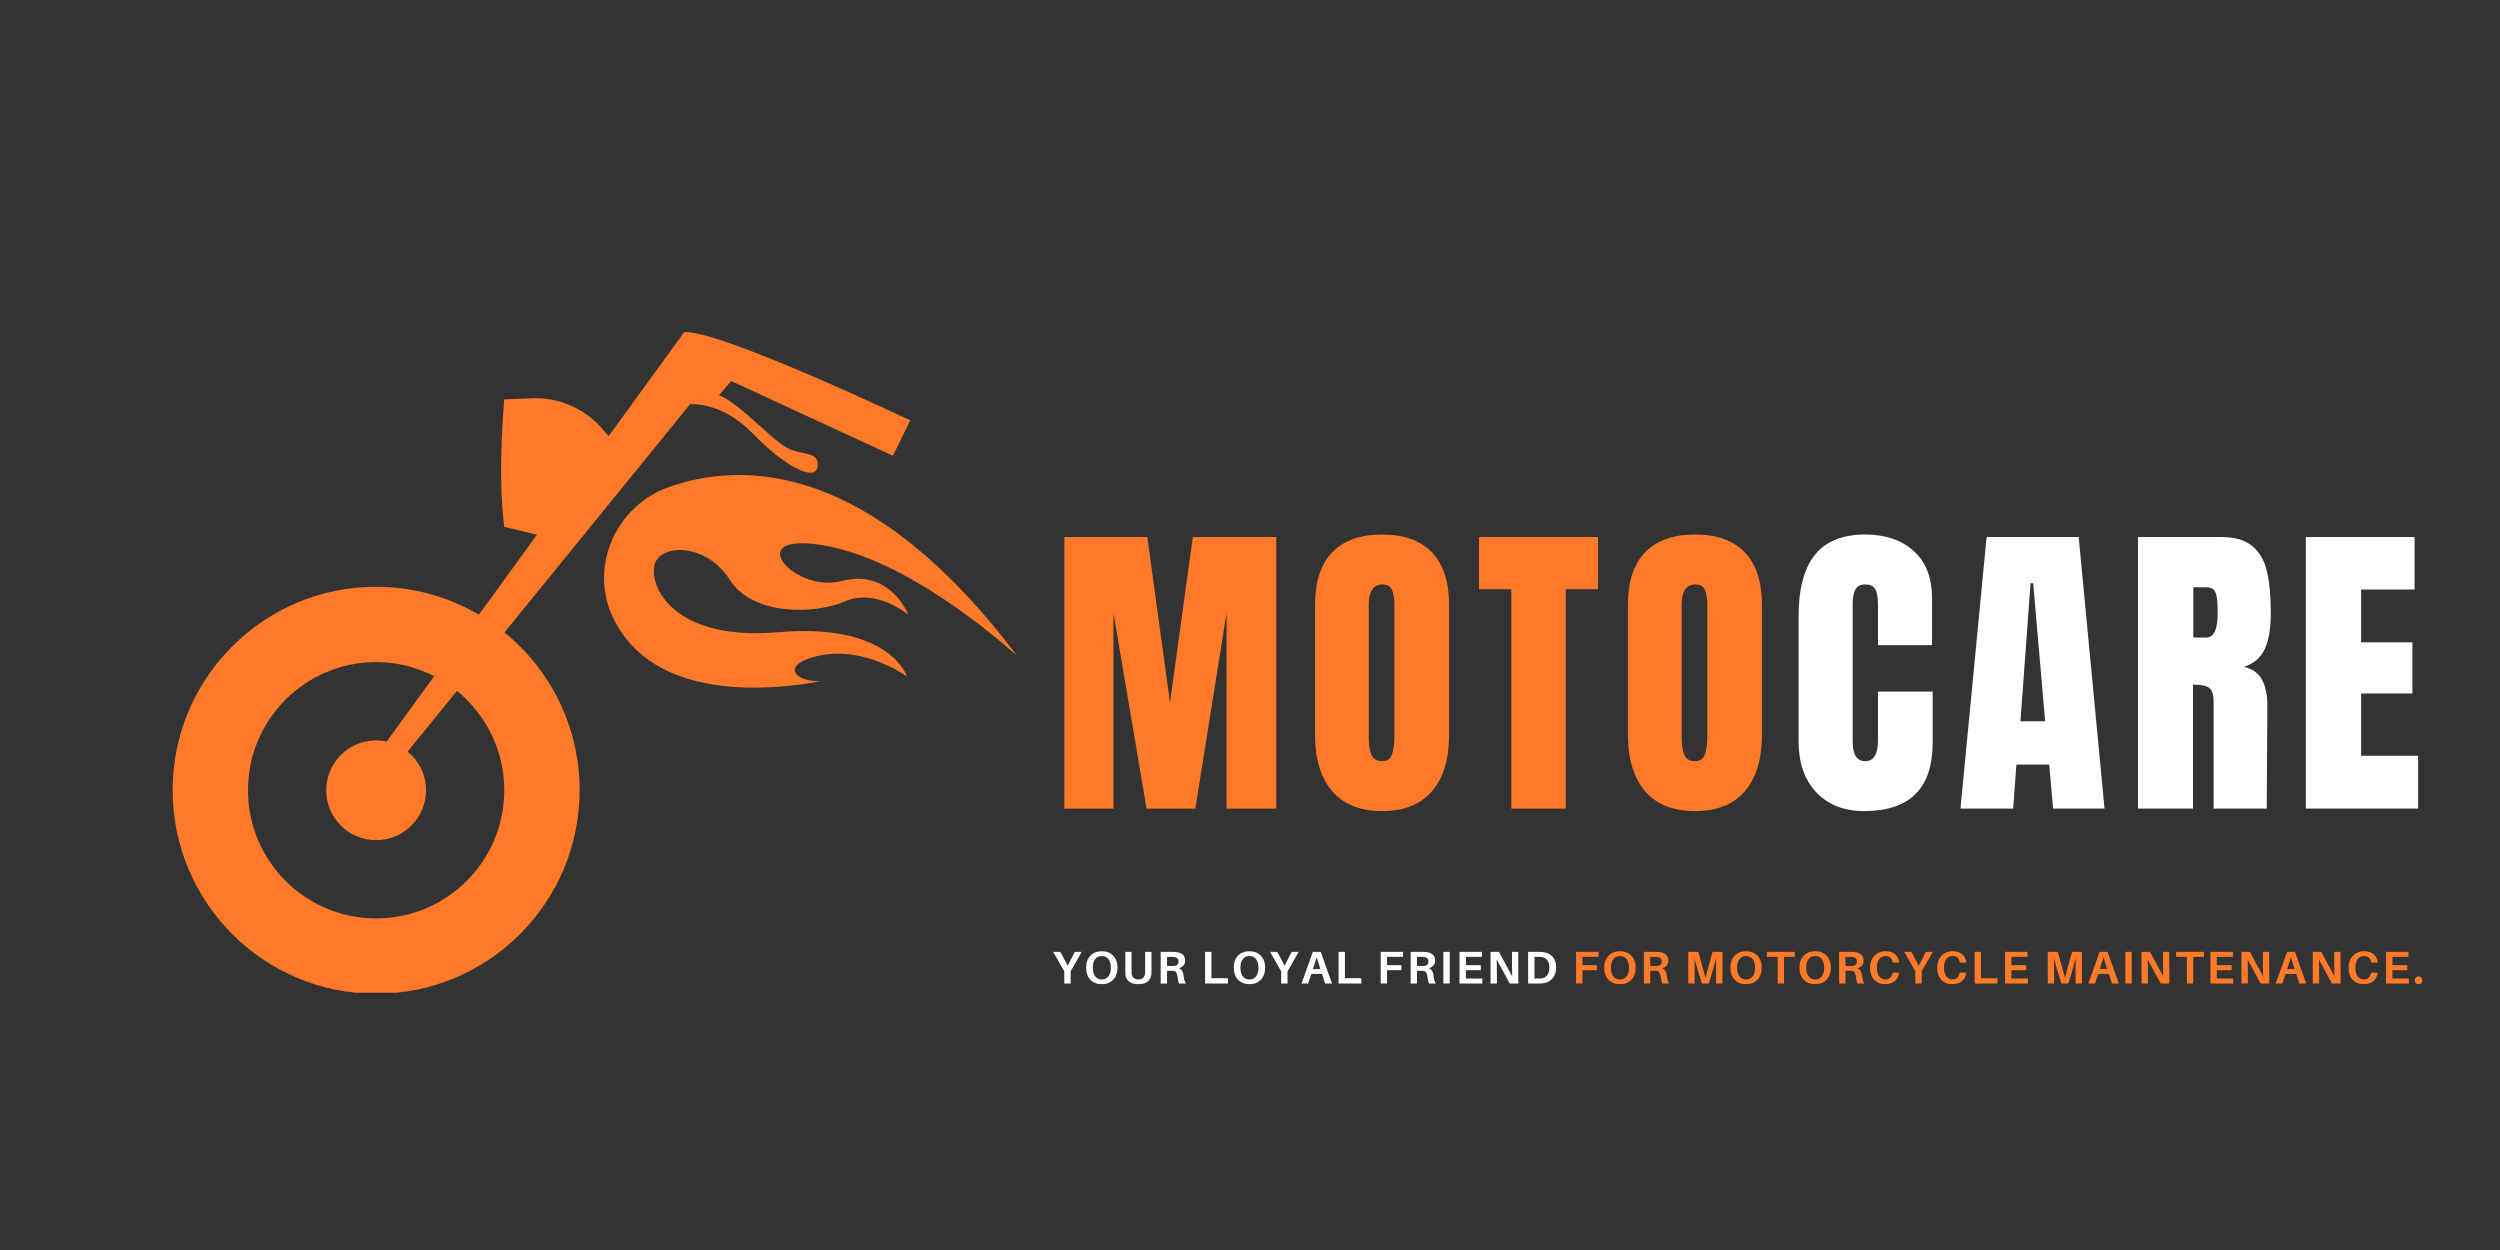 <svg xmlns="http://www.w3.org/2000/svg" xmlns:xlink="http://www.w3.org/1999/xlink" width="500" zoomAndPan="magnify" viewBox="0 0 375 187.5" height="250" preserveAspectRatio="xMidYMid meet" version="1.0"><rect x="0" y="0" width="375" height="187.5" fill="#333333" stroke="none"/><defs><g/><clipPath id="2291e0cccb"><path d="M 25.895 49.43 L 137 49.43 L 137 148.914 L 25.895 148.914 Z M 25.895 49.43 " clip-rule="nonzero"/></clipPath><clipPath id="3d28a95f97"><path d="M 90 71 L 152.309 71 L 152.309 104 L 90 104 Z M 90 71 " clip-rule="nonzero"/></clipPath></defs><g clip-path="url(#2291e0cccb)"><path fill="#ff7a28" d="M 37.199 118.539 C 37.199 107.926 45.805 99.316 56.418 99.316 C 59.559 99.316 62.512 100.086 65.129 101.422 L 58.004 111.227 C 57.492 111.113 56.965 111.055 56.418 111.055 C 52.285 111.055 48.934 114.406 48.934 118.539 C 48.934 122.676 52.285 126.027 56.418 126.027 C 60.555 126.027 63.906 122.676 63.906 118.539 C 63.906 116.195 62.824 114.105 61.141 112.734 L 68.543 103.633 C 72.871 107.156 75.641 112.523 75.641 118.539 C 75.641 129.156 67.035 137.762 56.418 137.762 C 45.805 137.762 37.199 129.156 37.199 118.539 Z M 25.898 118.539 C 25.898 135.395 39.562 149.062 56.418 149.062 C 73.277 149.062 86.941 135.395 86.941 118.539 C 86.941 108.984 82.547 100.457 75.672 94.863 L 103.508 60.637 C 103.508 60.637 108.238 60.152 112.973 65.078 C 117.703 70.004 122.34 72.32 122.629 70.004 C 122.922 67.684 120.602 68.363 118.285 67.301 C 115.965 66.238 111.039 60.539 107.852 59.281 L 109.688 57.156 L 133.93 68.363 L 136.539 63.051 C 136.539 63.051 107.852 49.43 102.637 49.816 L 91.293 65.426 L 90.277 64.258 C 87.648 61.234 83.789 59.57 79.789 59.738 L 75.641 59.91 C 75.641 59.91 74.578 70.922 75.641 79.035 L 80.551 80.203 L 71.832 92.199 C 67.309 89.547 62.043 88.016 56.418 88.016 C 39.562 88.016 25.898 101.684 25.898 118.539 " fill-opacity="1" fill-rule="nonzero"/></g><g clip-path="url(#3d28a95f97)"><path fill="#ff7a28" d="M 152.621 98.449 C 152.621 98.449 137.699 84.539 124.223 81.934 C 110.75 79.324 118.926 89.062 126.254 87.148 C 133.578 85.234 136.25 92.219 136.25 92.219 C 136.25 92.219 131.418 88.164 126.785 90.191 C 122.148 92.219 112.875 92.316 109.492 87.004 C 106.113 81.691 99.836 81.539 98.387 84.172 C 96.938 86.809 99.934 96.277 116.738 94.828 C 133.543 93.379 136.055 101.492 136.055 101.492 C 136.055 101.492 129.684 96.758 122.629 98.402 C 116.961 99.723 119.207 102.348 123.176 102.176 C 115.906 103.535 97.938 105.426 91.906 92.539 C 88.348 84.938 92.414 75.852 100.328 73.059 C 111.461 69.129 130.602 69.211 152.621 98.449 " fill-opacity="1" fill-rule="nonzero"/></g><g fill="#ff7a28" fill-opacity="1"><g transform="translate(157.861, 121.288)"><g><path d="M 1.797 0 L 1.797 -40.734 L 14.234 -40.734 L 17.641 -15.891 L 21.062 -40.734 L 33.578 -40.734 L 33.578 0 L 26.125 0 L 26.125 -29.359 L 21.438 0 L 14.125 0 L 9.156 -29.359 L 9.156 0 Z M 1.797 0 "/></g></g></g><g fill="#ff7a28" fill-opacity="1"><g transform="translate(195.785, 121.288)"><g><path d="M 11.531 0.375 C 8.238 0.375 5.738 -0.625 4.031 -2.625 C 2.32 -4.633 1.469 -7.457 1.469 -11.094 L 1.469 -30.5 C 1.469 -34 2.32 -36.641 4.031 -38.422 C 5.738 -40.211 8.238 -41.109 11.531 -41.109 C 14.812 -41.109 17.305 -40.211 19.016 -38.422 C 20.723 -36.641 21.578 -34 21.578 -30.5 L 21.578 -11.094 C 21.578 -7.426 20.723 -4.598 19.016 -2.609 C 17.305 -0.617 14.812 0.375 11.531 0.375 Z M 11.531 -7.109 C 12.25 -7.109 12.734 -7.426 12.984 -8.062 C 13.242 -8.695 13.375 -9.582 13.375 -10.719 L 13.375 -30.641 C 13.375 -31.523 13.254 -32.242 13.016 -32.797 C 12.773 -33.348 12.297 -33.625 11.578 -33.625 C 10.211 -33.625 9.531 -32.598 9.531 -30.547 L 9.531 -10.672 C 9.531 -9.504 9.672 -8.617 9.953 -8.016 C 10.242 -7.41 10.77 -7.109 11.531 -7.109 Z M 11.531 -7.109 "/></g></g></g><g fill="#ff7a28" fill-opacity="1"><g transform="translate(221.384, 121.288)"><g><path d="M 5.312 0 L 5.312 -32.906 L 0.469 -32.906 L 0.469 -40.734 L 18.312 -40.734 L 18.312 -32.906 L 13.469 -32.906 L 13.469 0 Z M 5.312 0 "/></g></g></g><g fill="#ff7a28" fill-opacity="1"><g transform="translate(242.717, 121.288)"><g><path d="M 11.531 0.375 C 8.238 0.375 5.738 -0.625 4.031 -2.625 C 2.32 -4.633 1.469 -7.457 1.469 -11.094 L 1.469 -30.5 C 1.469 -34 2.32 -36.641 4.031 -38.422 C 5.738 -40.211 8.238 -41.109 11.531 -41.109 C 14.812 -41.109 17.305 -40.211 19.016 -38.422 C 20.723 -36.641 21.578 -34 21.578 -30.5 L 21.578 -11.094 C 21.578 -7.426 20.723 -4.598 19.016 -2.609 C 17.305 -0.617 14.812 0.375 11.531 0.375 Z M 11.531 -7.109 C 12.25 -7.109 12.734 -7.426 12.984 -8.062 C 13.242 -8.695 13.375 -9.582 13.375 -10.719 L 13.375 -30.641 C 13.375 -31.523 13.254 -32.242 13.016 -32.797 C 12.773 -33.348 12.297 -33.625 11.578 -33.625 C 10.211 -33.625 9.531 -32.598 9.531 -30.547 L 9.531 -10.672 C 9.531 -9.504 9.672 -8.617 9.953 -8.016 C 10.242 -7.41 10.77 -7.109 11.531 -7.109 Z M 11.531 -7.109 "/></g></g></g><g fill="#ffffff" fill-opacity="1"><g transform="translate(268.32, 121.288)"><g><path d="M 11.281 0.375 C 8.312 0.375 5.93 -0.555 4.141 -2.422 C 2.359 -4.285 1.469 -6.844 1.469 -10.094 L 1.469 -28.875 C 1.469 -32.926 2.273 -35.977 3.891 -38.031 C 5.504 -40.082 8.031 -41.109 11.469 -41.109 C 14.477 -41.109 16.898 -40.285 18.734 -38.641 C 20.566 -37.004 21.484 -34.633 21.484 -31.531 L 21.484 -24.516 L 13.375 -24.516 L 13.375 -30.547 C 13.375 -31.711 13.227 -32.516 12.938 -32.953 C 12.656 -33.398 12.164 -33.625 11.469 -33.625 C 10.75 -33.625 10.254 -33.367 9.984 -32.859 C 9.711 -32.359 9.578 -31.617 9.578 -30.641 L 9.578 -10.203 C 9.578 -9.117 9.734 -8.332 10.047 -7.844 C 10.367 -7.352 10.844 -7.109 11.469 -7.109 C 12.738 -7.109 13.375 -8.141 13.375 -10.203 L 13.375 -17.547 L 21.578 -17.547 L 21.578 -9.859 C 21.578 -3.035 18.145 0.375 11.281 0.375 Z M 11.281 0.375 "/></g></g></g><g fill="#ffffff" fill-opacity="1"><g transform="translate(293.35, 121.288)"><g><path d="M 0.719 0 L 4.641 -40.734 L 18.453 -40.734 L 22.328 0 L 14.609 0 L 14.031 -6.594 L 9.109 -6.594 L 8.625 0 Z M 9.719 -13.094 L 13.422 -13.094 L 11.625 -33.812 L 11.234 -33.812 Z M 9.719 -13.094 "/></g></g></g><g fill="#ffffff" fill-opacity="1"><g transform="translate(318.902, 121.288)"><g><path d="M 1.797 -40.734 L 14.328 -40.734 C 16.316 -40.734 17.852 -40.281 18.938 -39.375 C 20.031 -38.477 20.766 -37.211 21.141 -35.578 C 21.523 -33.953 21.719 -31.879 21.719 -29.359 C 21.719 -27.047 21.414 -25.238 20.812 -23.938 C 20.219 -22.645 19.176 -21.75 17.688 -21.25 C 18.914 -20.988 19.805 -20.367 20.359 -19.391 C 20.922 -18.41 21.203 -17.082 21.203 -15.406 L 21.109 0 L 13.141 0 L 13.141 -15.938 C 13.141 -17.07 12.914 -17.797 12.469 -18.109 C 12.031 -18.43 11.223 -18.594 10.047 -18.594 L 10.047 0 L 1.797 0 Z M 12.047 -25.656 C 13.18 -25.656 13.75 -26.891 13.75 -29.359 C 13.75 -30.43 13.703 -31.234 13.609 -31.766 C 13.516 -32.305 13.336 -32.68 13.078 -32.891 C 12.828 -33.098 12.469 -33.203 12 -33.203 L 10.094 -33.203 L 10.094 -25.656 Z M 12.047 -25.656 "/></g></g></g><g fill="#ffffff" fill-opacity="1"><g transform="translate(344.075, 121.288)"><g><path d="M 1.797 0 L 1.797 -40.734 L 18.109 -40.734 L 18.109 -32.859 L 10.094 -32.859 L 10.094 -24.938 L 17.781 -24.938 L 17.781 -17.266 L 10.094 -17.266 L 10.094 -7.922 L 18.641 -7.922 L 18.641 0 Z M 1.797 0 "/></g></g></g><g fill="#ffffff" fill-opacity="1"><g transform="translate(157.861, 147.529)"><g><path d="M 2.734 -1.828 L 2.734 0 L 1.781 0 L 1.781 -1.828 L 0.109 -4.75 L 1.188 -4.75 L 2.297 -2.672 L 3.359 -4.75 L 4.406 -4.75 Z M 2.734 -1.828 "/></g></g></g><g fill="#ffffff" fill-opacity="1"><g transform="translate(162.579, 147.529)"><g><path d="M 2.688 -4.844 C 3.414 -4.844 3.988 -4.617 4.406 -4.172 C 4.832 -3.723 5.047 -3.125 5.047 -2.375 C 5.047 -1.625 4.832 -1.023 4.406 -0.578 C 3.988 -0.129 3.414 0.094 2.688 0.094 C 1.969 0.094 1.395 -0.129 0.969 -0.578 C 0.551 -1.023 0.344 -1.625 0.344 -2.375 C 0.344 -3.125 0.551 -3.723 0.969 -4.172 C 1.395 -4.617 1.969 -4.844 2.688 -4.844 Z M 1.703 -1.078 C 1.941 -0.766 2.27 -0.609 2.688 -0.609 C 3.113 -0.609 3.445 -0.766 3.688 -1.078 C 3.926 -1.391 4.047 -1.82 4.047 -2.375 C 4.047 -2.926 3.926 -3.352 3.688 -3.656 C 3.445 -3.969 3.113 -4.125 2.688 -4.125 C 2.27 -4.125 1.941 -3.969 1.703 -3.656 C 1.461 -3.352 1.344 -2.926 1.344 -2.375 C 1.344 -1.82 1.461 -1.391 1.703 -1.078 Z M 1.703 -1.078 "/></g></g></g><g fill="#ffffff" fill-opacity="1"><g transform="translate(168.252, 147.529)"><g><path d="M 4.469 -4.75 L 4.469 -1.938 C 4.469 -1.707 4.461 -1.52 4.453 -1.375 C 4.422 -0.945 4.242 -0.594 3.922 -0.312 C 3.598 -0.039 3.129 0.094 2.516 0.094 C 1.879 0.094 1.398 -0.039 1.078 -0.312 C 0.766 -0.594 0.594 -0.945 0.562 -1.375 C 0.551 -1.52 0.547 -1.707 0.547 -1.938 L 0.547 -4.75 L 1.484 -4.75 L 1.484 -1.828 C 1.484 -1.672 1.488 -1.555 1.5 -1.484 C 1.531 -1.211 1.629 -1 1.797 -0.844 C 1.961 -0.688 2.203 -0.609 2.516 -0.609 C 2.816 -0.609 3.051 -0.688 3.219 -0.844 C 3.383 -1 3.477 -1.211 3.5 -1.484 C 3.508 -1.555 3.516 -1.672 3.516 -1.828 L 3.516 -4.75 Z M 4.469 -4.75 "/></g></g></g><g fill="#ffffff" fill-opacity="1"><g transform="translate(173.493, 147.529)"><g><path d="M 4.047 -1.203 C 4.109 -0.629 4.223 -0.227 4.391 0 L 3.359 0 C 3.242 -0.312 3.164 -0.664 3.125 -1.062 C 3.062 -1.594 2.848 -1.875 2.484 -1.906 C 2.391 -1.906 2.266 -1.906 2.109 -1.906 L 1.562 -1.906 L 1.562 0 L 0.609 0 L 0.609 -4.75 L 2.344 -4.75 C 2.602 -4.75 2.832 -4.734 3.031 -4.703 C 3.406 -4.66 3.707 -4.535 3.938 -4.328 C 4.164 -4.129 4.281 -3.836 4.281 -3.453 C 4.281 -3.148 4.195 -2.898 4.031 -2.703 C 3.863 -2.516 3.633 -2.379 3.344 -2.297 C 3.75 -2.141 3.984 -1.773 4.047 -1.203 Z M 1.562 -2.625 L 2.219 -2.625 C 2.406 -2.625 2.531 -2.625 2.594 -2.625 C 3.051 -2.664 3.281 -2.895 3.281 -3.312 C 3.281 -3.52 3.223 -3.676 3.109 -3.781 C 3.004 -3.883 2.852 -3.953 2.656 -3.984 C 2.539 -3.992 2.406 -4 2.25 -4 L 1.562 -4 Z M 1.562 -2.625 "/></g></g></g><g fill="#ffffff" fill-opacity="1"><g transform="translate(178.403, 147.529)"><g/></g></g><g fill="#ffffff" fill-opacity="1"><g transform="translate(180.155, 147.529)"><g><path d="M 4.031 -0.797 L 4.031 0 L 0.609 0 L 0.609 -4.75 L 1.562 -4.75 L 1.562 -0.797 Z M 4.031 -0.797 "/></g></g></g><g fill="#ffffff" fill-opacity="1"><g transform="translate(184.722, 147.529)"><g><path d="M 2.688 -4.844 C 3.414 -4.844 3.988 -4.617 4.406 -4.172 C 4.832 -3.723 5.047 -3.125 5.047 -2.375 C 5.047 -1.625 4.832 -1.023 4.406 -0.578 C 3.988 -0.129 3.414 0.094 2.688 0.094 C 1.969 0.094 1.395 -0.129 0.969 -0.578 C 0.551 -1.023 0.344 -1.625 0.344 -2.375 C 0.344 -3.125 0.551 -3.723 0.969 -4.172 C 1.395 -4.617 1.969 -4.844 2.688 -4.844 Z M 1.703 -1.078 C 1.941 -0.766 2.27 -0.609 2.688 -0.609 C 3.113 -0.609 3.445 -0.766 3.688 -1.078 C 3.926 -1.391 4.047 -1.82 4.047 -2.375 C 4.047 -2.926 3.926 -3.352 3.688 -3.656 C 3.445 -3.969 3.113 -4.125 2.688 -4.125 C 2.27 -4.125 1.941 -3.969 1.703 -3.656 C 1.461 -3.352 1.344 -2.926 1.344 -2.375 C 1.344 -1.82 1.461 -1.391 1.703 -1.078 Z M 1.703 -1.078 "/></g></g></g><g fill="#ffffff" fill-opacity="1"><g transform="translate(190.395, 147.529)"><g><path d="M 2.734 -1.828 L 2.734 0 L 1.781 0 L 1.781 -1.828 L 0.109 -4.75 L 1.188 -4.75 L 2.297 -2.672 L 3.359 -4.75 L 4.406 -4.75 Z M 2.734 -1.828 "/></g></g></g><g fill="#ffffff" fill-opacity="1"><g transform="translate(195.114, 147.529)"><g><path d="M 3.188 -1.438 L 1.594 -1.438 L 1.109 0 L 0.109 0 L 1.812 -4.75 L 3 -4.75 L 4.688 0 L 3.656 0 Z M 2.391 -3.938 L 1.828 -2.172 L 2.938 -2.172 Z M 2.391 -3.938 "/></g></g></g><g fill="#ffffff" fill-opacity="1"><g transform="translate(200.176, 147.529)"><g><path d="M 4.031 -0.797 L 4.031 0 L 0.609 0 L 0.609 -4.75 L 1.562 -4.75 L 1.562 -0.797 Z M 4.031 -0.797 "/></g></g></g><g fill="#ffffff" fill-opacity="1"><g transform="translate(204.743, 147.529)"><g/></g></g><g fill="#ffffff" fill-opacity="1"><g transform="translate(206.494, 147.529)"><g><path d="M 1.562 -4 L 1.562 -2.75 L 3.719 -2.75 L 3.719 -2 L 1.562 -2 L 1.562 0 L 0.609 0 L 0.609 -4.75 L 3.969 -4.75 L 3.969 -4 Z M 1.562 -4 "/></g></g></g><g fill="#ffffff" fill-opacity="1"><g transform="translate(210.986, 147.529)"><g><path d="M 4.047 -1.203 C 4.109 -0.629 4.223 -0.227 4.391 0 L 3.359 0 C 3.242 -0.312 3.164 -0.664 3.125 -1.062 C 3.062 -1.594 2.848 -1.875 2.484 -1.906 C 2.391 -1.906 2.266 -1.906 2.109 -1.906 L 1.562 -1.906 L 1.562 0 L 0.609 0 L 0.609 -4.75 L 2.344 -4.75 C 2.602 -4.75 2.832 -4.734 3.031 -4.703 C 3.406 -4.66 3.707 -4.535 3.938 -4.328 C 4.164 -4.129 4.281 -3.836 4.281 -3.453 C 4.281 -3.148 4.195 -2.898 4.031 -2.703 C 3.863 -2.516 3.633 -2.379 3.344 -2.297 C 3.75 -2.141 3.984 -1.773 4.047 -1.203 Z M 1.562 -2.625 L 2.219 -2.625 C 2.406 -2.625 2.531 -2.625 2.594 -2.625 C 3.051 -2.664 3.281 -2.895 3.281 -3.312 C 3.281 -3.52 3.223 -3.676 3.109 -3.781 C 3.004 -3.883 2.852 -3.953 2.656 -3.984 C 2.539 -3.992 2.406 -4 2.25 -4 L 1.562 -4 Z M 1.562 -2.625 "/></g></g></g><g fill="#ffffff" fill-opacity="1"><g transform="translate(215.897, 147.529)"><g><path d="M 1.562 0 L 0.609 0 L 0.609 -4.75 L 1.562 -4.75 Z M 1.562 0 "/></g></g></g><g fill="#ffffff" fill-opacity="1"><g transform="translate(218.321, 147.529)"><g><path d="M 4.031 -0.75 L 4.031 0 L 0.609 0 L 0.609 -4.75 L 3.969 -4.75 L 3.969 -4 L 1.562 -4 L 1.562 -2.75 L 3.797 -2.75 L 3.797 -2 L 1.562 -2 L 1.562 -0.75 Z M 4.031 -0.75 "/></g></g></g><g fill="#ffffff" fill-opacity="1"><g transform="translate(222.971, 147.529)"><g><path d="M 4.781 0 L 3.484 0 L 1.531 -3.609 C 1.551 -3.172 1.562 -2.68 1.562 -2.141 L 1.562 0 L 0.609 0 L 0.609 -4.75 L 1.875 -4.75 L 3.859 -1.078 C 3.836 -1.504 3.828 -2 3.828 -2.562 L 3.828 -4.75 L 4.766 -4.75 Z M 4.781 0 "/></g></g></g><g fill="#ffffff" fill-opacity="1"><g transform="translate(228.61, 147.529)"><g><path d="M 2.859 -4.719 C 3.441 -4.645 3.91 -4.414 4.266 -4.031 C 4.629 -3.656 4.812 -3.125 4.812 -2.438 C 4.812 -1.738 4.625 -1.176 4.25 -0.75 C 3.883 -0.332 3.414 -0.094 2.844 -0.031 C 2.676 -0.008 2.473 0 2.234 0 L 0.609 0 L 0.609 -4.75 L 2.25 -4.75 C 2.488 -4.75 2.691 -4.738 2.859 -4.719 Z M 2.625 -0.766 C 2.988 -0.816 3.273 -0.984 3.484 -1.266 C 3.691 -1.555 3.797 -1.941 3.797 -2.422 C 3.797 -2.879 3.691 -3.238 3.484 -3.5 C 3.285 -3.77 3.004 -3.926 2.641 -3.969 C 2.504 -3.988 2.336 -4 2.141 -4 L 1.562 -4 L 1.562 -0.75 L 2.125 -0.75 C 2.352 -0.75 2.52 -0.754 2.625 -0.766 Z M 2.625 -0.766 "/></g></g></g><g fill="#ffffff" fill-opacity="1"><g transform="translate(234.049, 147.529)"><g/></g></g><g fill="#ff7a28" fill-opacity="1"><g transform="translate(235.807, 147.529)"><g><path d="M 1.562 -4 L 1.562 -2.75 L 3.719 -2.75 L 3.719 -2 L 1.562 -2 L 1.562 0 L 0.609 0 L 0.609 -4.75 L 3.969 -4.75 L 3.969 -4 Z M 1.562 -4 "/></g></g></g><g fill="#ff7a28" fill-opacity="1"><g transform="translate(240.299, 147.529)"><g><path d="M 2.688 -4.844 C 3.414 -4.844 3.988 -4.617 4.406 -4.172 C 4.832 -3.723 5.047 -3.125 5.047 -2.375 C 5.047 -1.625 4.832 -1.023 4.406 -0.578 C 3.988 -0.129 3.414 0.094 2.688 0.094 C 1.969 0.094 1.395 -0.129 0.969 -0.578 C 0.551 -1.023 0.344 -1.625 0.344 -2.375 C 0.344 -3.125 0.551 -3.723 0.969 -4.172 C 1.395 -4.617 1.969 -4.844 2.688 -4.844 Z M 1.703 -1.078 C 1.941 -0.766 2.27 -0.609 2.688 -0.609 C 3.113 -0.609 3.445 -0.766 3.688 -1.078 C 3.926 -1.391 4.047 -1.82 4.047 -2.375 C 4.047 -2.926 3.926 -3.352 3.688 -3.656 C 3.445 -3.969 3.113 -4.125 2.688 -4.125 C 2.27 -4.125 1.941 -3.969 1.703 -3.656 C 1.461 -3.352 1.344 -2.926 1.344 -2.375 C 1.344 -1.82 1.461 -1.391 1.703 -1.078 Z M 1.703 -1.078 "/></g></g></g><g fill="#ff7a28" fill-opacity="1"><g transform="translate(245.972, 147.529)"><g><path d="M 4.047 -1.203 C 4.109 -0.629 4.223 -0.227 4.391 0 L 3.359 0 C 3.242 -0.312 3.164 -0.664 3.125 -1.062 C 3.062 -1.594 2.848 -1.875 2.484 -1.906 C 2.391 -1.906 2.266 -1.906 2.109 -1.906 L 1.562 -1.906 L 1.562 0 L 0.609 0 L 0.609 -4.75 L 2.344 -4.75 C 2.602 -4.75 2.832 -4.734 3.031 -4.703 C 3.406 -4.66 3.707 -4.535 3.938 -4.328 C 4.164 -4.129 4.281 -3.836 4.281 -3.453 C 4.281 -3.148 4.195 -2.898 4.031 -2.703 C 3.863 -2.516 3.633 -2.379 3.344 -2.297 C 3.75 -2.141 3.984 -1.773 4.047 -1.203 Z M 1.562 -2.625 L 2.219 -2.625 C 2.406 -2.625 2.531 -2.625 2.594 -2.625 C 3.051 -2.664 3.281 -2.895 3.281 -3.312 C 3.281 -3.52 3.223 -3.676 3.109 -3.781 C 3.004 -3.883 2.852 -3.953 2.656 -3.984 C 2.539 -3.992 2.406 -4 2.25 -4 L 1.562 -4 Z M 1.562 -2.625 "/></g></g></g><g fill="#ff7a28" fill-opacity="1"><g transform="translate(250.882, 147.529)"><g/></g></g><g fill="#ff7a28" fill-opacity="1"><g transform="translate(252.634, 147.529)"><g><path d="M 5.734 -4.75 L 5.734 0 L 4.781 0 L 4.781 -2.188 C 4.781 -2.945 4.785 -3.488 4.797 -3.812 C 4.66 -3.258 4.516 -2.723 4.359 -2.203 L 3.688 0 L 2.656 0 L 1.969 -2.203 C 1.801 -2.785 1.66 -3.32 1.547 -3.812 C 1.555 -3.477 1.562 -2.938 1.562 -2.188 L 1.562 0 L 0.609 0 L 0.609 -4.75 L 2.109 -4.75 L 3.188 -0.875 L 4.25 -4.75 Z M 5.734 -4.75 "/></g></g></g><g fill="#ff7a28" fill-opacity="1"><g transform="translate(259.214, 147.529)"><g><path d="M 2.688 -4.844 C 3.414 -4.844 3.988 -4.617 4.406 -4.172 C 4.832 -3.723 5.047 -3.125 5.047 -2.375 C 5.047 -1.625 4.832 -1.023 4.406 -0.578 C 3.988 -0.129 3.414 0.094 2.688 0.094 C 1.969 0.094 1.395 -0.129 0.969 -0.578 C 0.551 -1.023 0.344 -1.625 0.344 -2.375 C 0.344 -3.125 0.551 -3.723 0.969 -4.172 C 1.395 -4.617 1.969 -4.844 2.688 -4.844 Z M 1.703 -1.078 C 1.941 -0.766 2.27 -0.609 2.688 -0.609 C 3.113 -0.609 3.445 -0.766 3.688 -1.078 C 3.926 -1.391 4.047 -1.82 4.047 -2.375 C 4.047 -2.926 3.926 -3.352 3.688 -3.656 C 3.445 -3.969 3.113 -4.125 2.688 -4.125 C 2.27 -4.125 1.941 -3.969 1.703 -3.656 C 1.461 -3.352 1.344 -2.926 1.344 -2.375 C 1.344 -1.82 1.461 -1.391 1.703 -1.078 Z M 1.703 -1.078 "/></g></g></g><g fill="#ff7a28" fill-opacity="1"><g transform="translate(264.887, 147.529)"><g><path d="M 4.328 -4 L 2.719 -4 L 2.719 0 L 1.766 0 L 1.766 -4 L 0.156 -4 L 0.156 -4.75 L 4.328 -4.75 Z M 4.328 -4 "/></g></g></g><g fill="#ff7a28" fill-opacity="1"><g transform="translate(269.584, 147.529)"><g><path d="M 2.688 -4.844 C 3.414 -4.844 3.988 -4.617 4.406 -4.172 C 4.832 -3.723 5.047 -3.125 5.047 -2.375 C 5.047 -1.625 4.832 -1.023 4.406 -0.578 C 3.988 -0.129 3.414 0.094 2.688 0.094 C 1.969 0.094 1.395 -0.129 0.969 -0.578 C 0.551 -1.023 0.344 -1.625 0.344 -2.375 C 0.344 -3.125 0.551 -3.723 0.969 -4.172 C 1.395 -4.617 1.969 -4.844 2.688 -4.844 Z M 1.703 -1.078 C 1.941 -0.766 2.27 -0.609 2.688 -0.609 C 3.113 -0.609 3.445 -0.766 3.688 -1.078 C 3.926 -1.391 4.047 -1.82 4.047 -2.375 C 4.047 -2.926 3.926 -3.352 3.688 -3.656 C 3.445 -3.969 3.113 -4.125 2.688 -4.125 C 2.27 -4.125 1.941 -3.969 1.703 -3.656 C 1.461 -3.352 1.344 -2.926 1.344 -2.375 C 1.344 -1.82 1.461 -1.391 1.703 -1.078 Z M 1.703 -1.078 "/></g></g></g><g fill="#ff7a28" fill-opacity="1"><g transform="translate(275.258, 147.529)"><g><path d="M 4.047 -1.203 C 4.109 -0.629 4.223 -0.227 4.391 0 L 3.359 0 C 3.242 -0.312 3.164 -0.664 3.125 -1.062 C 3.062 -1.594 2.848 -1.875 2.484 -1.906 C 2.391 -1.906 2.266 -1.906 2.109 -1.906 L 1.562 -1.906 L 1.562 0 L 0.609 0 L 0.609 -4.75 L 2.344 -4.75 C 2.602 -4.75 2.832 -4.734 3.031 -4.703 C 3.406 -4.66 3.707 -4.535 3.938 -4.328 C 4.164 -4.129 4.281 -3.836 4.281 -3.453 C 4.281 -3.148 4.195 -2.898 4.031 -2.703 C 3.863 -2.516 3.633 -2.379 3.344 -2.297 C 3.75 -2.141 3.984 -1.773 4.047 -1.203 Z M 1.562 -2.625 L 2.219 -2.625 C 2.406 -2.625 2.531 -2.625 2.594 -2.625 C 3.051 -2.664 3.281 -2.895 3.281 -3.312 C 3.281 -3.52 3.223 -3.676 3.109 -3.781 C 3.004 -3.883 2.852 -3.953 2.656 -3.984 C 2.539 -3.992 2.406 -4 2.25 -4 L 1.562 -4 Z M 1.562 -2.625 "/></g></g></g><g fill="#ff7a28" fill-opacity="1"><g transform="translate(280.168, 147.529)"><g><path d="M 2.641 -4.844 C 3.266 -4.844 3.75 -4.691 4.094 -4.391 C 4.445 -4.086 4.648 -3.691 4.703 -3.203 L 4.703 -3.141 L 3.75 -3.141 L 3.734 -3.203 C 3.609 -3.816 3.242 -4.125 2.641 -4.125 C 2.254 -4.125 1.941 -3.969 1.703 -3.656 C 1.473 -3.352 1.359 -2.938 1.359 -2.406 C 1.359 -1.832 1.473 -1.391 1.703 -1.078 C 1.941 -0.766 2.25 -0.609 2.625 -0.609 C 2.926 -0.609 3.164 -0.691 3.344 -0.859 C 3.531 -1.035 3.656 -1.273 3.719 -1.578 L 3.734 -1.641 L 4.672 -1.641 L 4.672 -1.578 C 4.617 -1.055 4.406 -0.645 4.031 -0.344 C 3.664 -0.051 3.18 0.094 2.578 0.094 C 1.91 0.094 1.367 -0.125 0.953 -0.562 C 0.547 -1 0.344 -1.594 0.344 -2.344 C 0.344 -3.102 0.555 -3.707 0.984 -4.156 C 1.422 -4.613 1.973 -4.844 2.641 -4.844 Z M 2.641 -4.844 "/></g></g></g><g fill="#ff7a28" fill-opacity="1"><g transform="translate(285.519, 147.529)"><g><path d="M 2.734 -1.828 L 2.734 0 L 1.781 0 L 1.781 -1.828 L 0.109 -4.75 L 1.188 -4.75 L 2.297 -2.672 L 3.359 -4.75 L 4.406 -4.75 Z M 2.734 -1.828 "/></g></g></g><g fill="#ff7a28" fill-opacity="1"><g transform="translate(290.237, 147.529)"><g><path d="M 2.641 -4.844 C 3.266 -4.844 3.75 -4.691 4.094 -4.391 C 4.445 -4.086 4.648 -3.691 4.703 -3.203 L 4.703 -3.141 L 3.75 -3.141 L 3.734 -3.203 C 3.609 -3.816 3.242 -4.125 2.641 -4.125 C 2.254 -4.125 1.941 -3.969 1.703 -3.656 C 1.473 -3.352 1.359 -2.938 1.359 -2.406 C 1.359 -1.832 1.473 -1.391 1.703 -1.078 C 1.941 -0.766 2.25 -0.609 2.625 -0.609 C 2.926 -0.609 3.164 -0.691 3.344 -0.859 C 3.531 -1.035 3.656 -1.273 3.719 -1.578 L 3.734 -1.641 L 4.672 -1.641 L 4.672 -1.578 C 4.617 -1.055 4.406 -0.645 4.031 -0.344 C 3.664 -0.051 3.18 0.094 2.578 0.094 C 1.91 0.094 1.367 -0.125 0.953 -0.562 C 0.547 -1 0.344 -1.594 0.344 -2.344 C 0.344 -3.102 0.555 -3.707 0.984 -4.156 C 1.422 -4.613 1.973 -4.844 2.641 -4.844 Z M 2.641 -4.844 "/></g></g></g><g fill="#ff7a28" fill-opacity="1"><g transform="translate(295.587, 147.529)"><g><path d="M 4.031 -0.797 L 4.031 0 L 0.609 0 L 0.609 -4.75 L 1.562 -4.75 L 1.562 -0.797 Z M 4.031 -0.797 "/></g></g></g><g fill="#ff7a28" fill-opacity="1"><g transform="translate(300.155, 147.529)"><g><path d="M 4.031 -0.75 L 4.031 0 L 0.609 0 L 0.609 -4.75 L 3.969 -4.75 L 3.969 -4 L 1.562 -4 L 1.562 -2.75 L 3.797 -2.75 L 3.797 -2 L 1.562 -2 L 1.562 -0.75 Z M 4.031 -0.75 "/></g></g></g><g fill="#ff7a28" fill-opacity="1"><g transform="translate(304.804, 147.529)"><g/></g></g><g fill="#ff7a28" fill-opacity="1"><g transform="translate(306.556, 147.529)"><g><path d="M 5.734 -4.75 L 5.734 0 L 4.781 0 L 4.781 -2.188 C 4.781 -2.945 4.785 -3.488 4.797 -3.812 C 4.66 -3.258 4.516 -2.723 4.359 -2.203 L 3.688 0 L 2.656 0 L 1.969 -2.203 C 1.801 -2.785 1.66 -3.32 1.547 -3.812 C 1.555 -3.477 1.562 -2.938 1.562 -2.188 L 1.562 0 L 0.609 0 L 0.609 -4.75 L 2.109 -4.75 L 3.188 -0.875 L 4.25 -4.75 Z M 5.734 -4.75 "/></g></g></g><g fill="#ff7a28" fill-opacity="1"><g transform="translate(313.135, 147.529)"><g><path d="M 3.188 -1.438 L 1.594 -1.438 L 1.109 0 L 0.109 0 L 1.812 -4.75 L 3 -4.75 L 4.688 0 L 3.656 0 Z M 2.391 -3.938 L 1.828 -2.172 L 2.938 -2.172 Z M 2.391 -3.938 "/></g></g></g><g fill="#ff7a28" fill-opacity="1"><g transform="translate(318.197, 147.529)"><g><path d="M 1.562 0 L 0.609 0 L 0.609 -4.75 L 1.562 -4.75 Z M 1.562 0 "/></g></g></g><g fill="#ff7a28" fill-opacity="1"><g transform="translate(320.622, 147.529)"><g><path d="M 4.781 0 L 3.484 0 L 1.531 -3.609 C 1.551 -3.172 1.562 -2.68 1.562 -2.141 L 1.562 0 L 0.609 0 L 0.609 -4.75 L 1.875 -4.75 L 3.859 -1.078 C 3.836 -1.504 3.828 -2 3.828 -2.562 L 3.828 -4.75 L 4.766 -4.75 Z M 4.781 0 "/></g></g></g><g fill="#ff7a28" fill-opacity="1"><g transform="translate(326.261, 147.529)"><g><path d="M 4.328 -4 L 2.719 -4 L 2.719 0 L 1.766 0 L 1.766 -4 L 0.156 -4 L 0.156 -4.75 L 4.328 -4.75 Z M 4.328 -4 "/></g></g></g><g fill="#ff7a28" fill-opacity="1"><g transform="translate(330.958, 147.529)"><g><path d="M 4.031 -0.75 L 4.031 0 L 0.609 0 L 0.609 -4.75 L 3.969 -4.75 L 3.969 -4 L 1.562 -4 L 1.562 -2.75 L 3.797 -2.75 L 3.797 -2 L 1.562 -2 L 1.562 -0.75 Z M 4.031 -0.75 "/></g></g></g><g fill="#ff7a28" fill-opacity="1"><g transform="translate(335.608, 147.529)"><g><path d="M 4.781 0 L 3.484 0 L 1.531 -3.609 C 1.551 -3.172 1.562 -2.68 1.562 -2.141 L 1.562 0 L 0.609 0 L 0.609 -4.75 L 1.875 -4.75 L 3.859 -1.078 C 3.836 -1.504 3.828 -2 3.828 -2.562 L 3.828 -4.75 L 4.766 -4.75 Z M 4.781 0 "/></g></g></g><g fill="#ff7a28" fill-opacity="1"><g transform="translate(341.247, 147.529)"><g><path d="M 3.188 -1.438 L 1.594 -1.438 L 1.109 0 L 0.109 0 L 1.812 -4.75 L 3 -4.75 L 4.688 0 L 3.656 0 Z M 2.391 -3.938 L 1.828 -2.172 L 2.938 -2.172 Z M 2.391 -3.938 "/></g></g></g><g fill="#ff7a28" fill-opacity="1"><g transform="translate(346.309, 147.529)"><g><path d="M 4.781 0 L 3.484 0 L 1.531 -3.609 C 1.551 -3.172 1.562 -2.68 1.562 -2.141 L 1.562 0 L 0.609 0 L 0.609 -4.75 L 1.875 -4.75 L 3.859 -1.078 C 3.836 -1.504 3.828 -2 3.828 -2.562 L 3.828 -4.75 L 4.766 -4.75 Z M 4.781 0 "/></g></g></g><g fill="#ff7a28" fill-opacity="1"><g transform="translate(351.948, 147.529)"><g><path d="M 2.641 -4.844 C 3.266 -4.844 3.75 -4.691 4.094 -4.391 C 4.445 -4.086 4.648 -3.691 4.703 -3.203 L 4.703 -3.141 L 3.75 -3.141 L 3.734 -3.203 C 3.609 -3.816 3.242 -4.125 2.641 -4.125 C 2.254 -4.125 1.941 -3.969 1.703 -3.656 C 1.473 -3.352 1.359 -2.938 1.359 -2.406 C 1.359 -1.832 1.473 -1.391 1.703 -1.078 C 1.941 -0.766 2.25 -0.609 2.625 -0.609 C 2.926 -0.609 3.164 -0.691 3.344 -0.859 C 3.531 -1.035 3.656 -1.273 3.719 -1.578 L 3.734 -1.641 L 4.672 -1.641 L 4.672 -1.578 C 4.617 -1.055 4.406 -0.645 4.031 -0.344 C 3.664 -0.051 3.18 0.094 2.578 0.094 C 1.91 0.094 1.367 -0.125 0.953 -0.562 C 0.547 -1 0.344 -1.594 0.344 -2.344 C 0.344 -3.102 0.555 -3.707 0.984 -4.156 C 1.422 -4.613 1.973 -4.844 2.641 -4.844 Z M 2.641 -4.844 "/></g></g></g><g fill="#ff7a28" fill-opacity="1"><g transform="translate(357.298, 147.529)"><g><path d="M 4.031 -0.75 L 4.031 0 L 0.609 0 L 0.609 -4.75 L 3.969 -4.75 L 3.969 -4 L 1.562 -4 L 1.562 -2.75 L 3.797 -2.75 L 3.797 -2 L 1.562 -2 L 1.562 -0.75 Z M 4.031 -0.75 "/></g></g></g><g fill="#ff7a28" fill-opacity="1"><g transform="translate(361.948, 147.529)"><g><path d="M 0.422 -0.891 C 0.523 -1.004 0.66 -1.062 0.828 -1.062 C 1.004 -1.062 1.145 -1.004 1.25 -0.891 C 1.363 -0.785 1.422 -0.648 1.422 -0.484 C 1.422 -0.316 1.363 -0.176 1.25 -0.062 C 1.145 0.039 1.004 0.094 0.828 0.094 C 0.66 0.094 0.523 0.039 0.422 -0.062 C 0.316 -0.176 0.266 -0.316 0.266 -0.484 C 0.266 -0.648 0.316 -0.785 0.422 -0.891 Z M 0.422 -0.891 "/></g></g></g></svg>